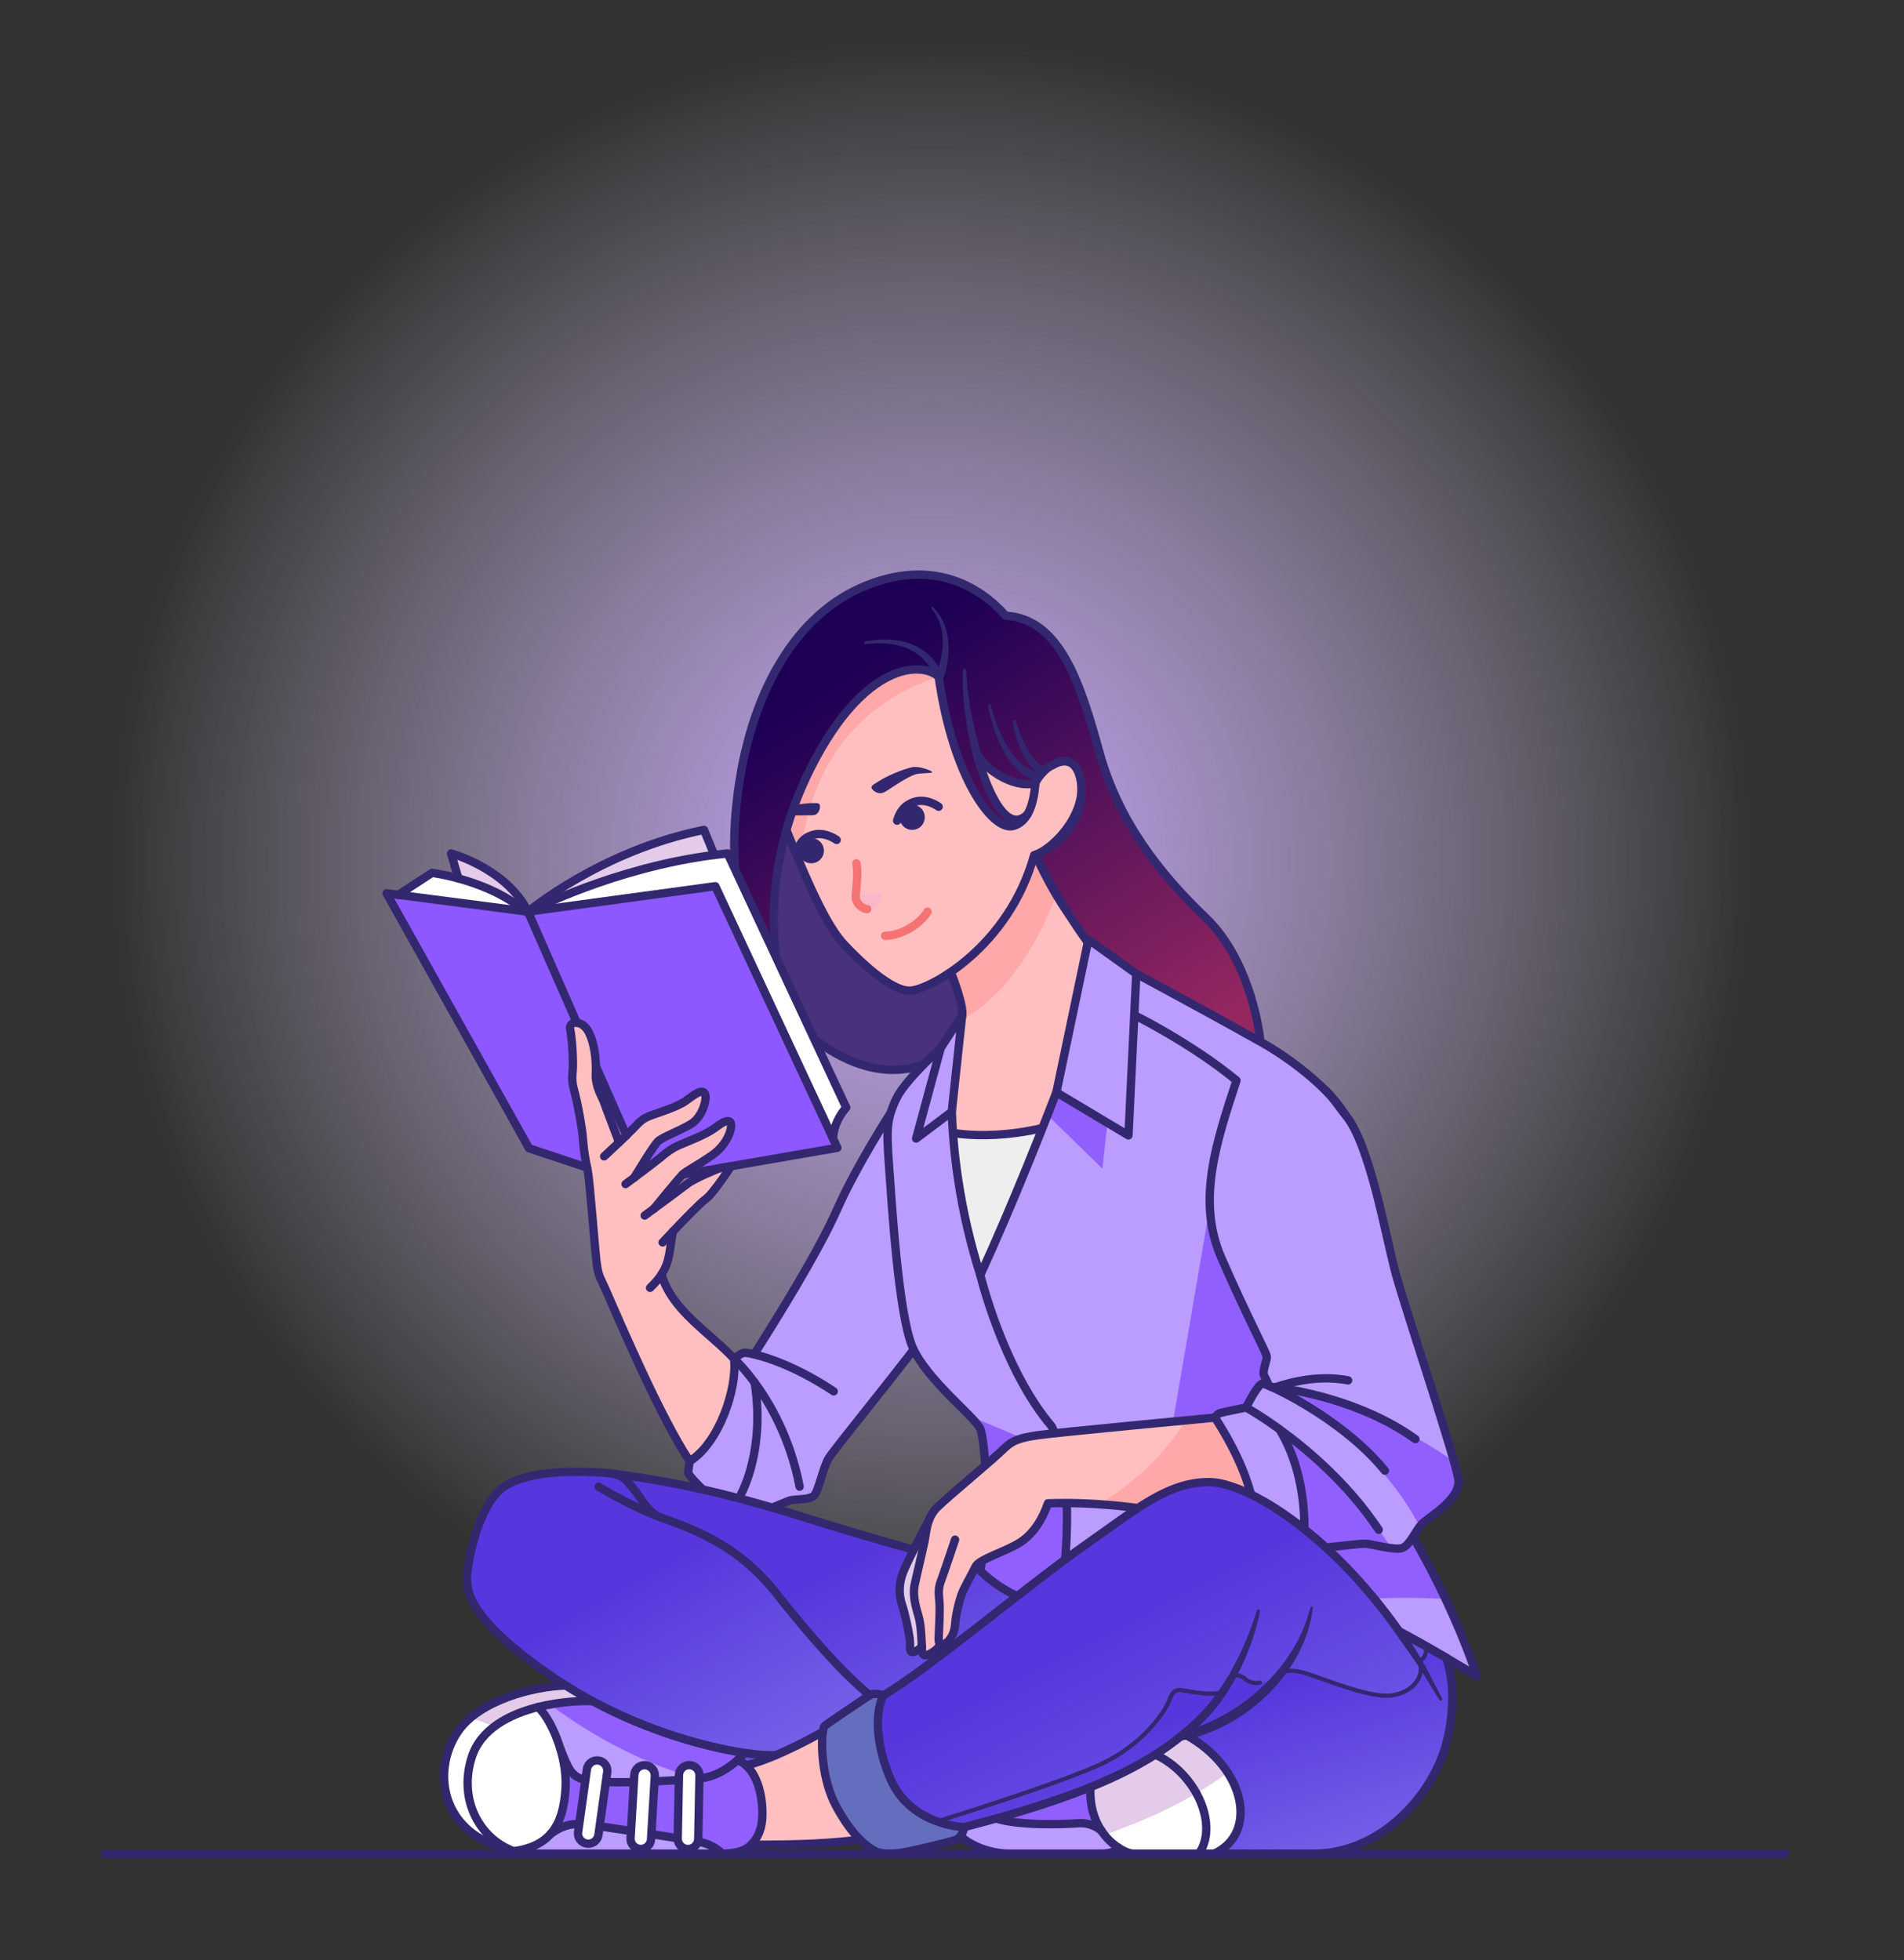 <svg width="638" height="657" viewBox="0 0 638 657" fill="none" xmlns="http://www.w3.org/2000/svg">
<rect x="0" y="0" width="638" height="657" fill="#333333" stroke="none"/>
<path d="M587 287.999C587 439.878 463.877 563 312 563C160.123 563 37 439.878 37 287.999C37 136.122 160.123 13 312 13C463.877 13 587 136.122 587 287.999Z" fill="url(#paint0_radial_0_1533)"/>
<path d="M463.7 497.295L447.303 465.462" stroke="#33286F" stroke-opacity="0.5" stroke-width="1.379" stroke-miterlimit="10" stroke-linecap="round" stroke-linejoin="round"/>
<path d="M478.319 460.047L459.651 410.514" stroke="#33286F" stroke-opacity="0.5" stroke-width="1.379" stroke-miterlimit="10" stroke-linecap="round" stroke-linejoin="round"/>
<path d="M460.52 505.401L490.917 495.893" stroke="#33286F" stroke-opacity="0.5" stroke-width="1.379" stroke-miterlimit="10" stroke-linecap="round" stroke-linejoin="round"/>
<path d="M264 340.194C276.447 353.725 306.284 374.471 330.409 338.574L294.047 214.216C294.047 214.216 234.303 266.524 264 340.194Z" fill="#49317C"/>
<path d="M264 340.194C276.447 353.725 306.284 374.471 330.409 338.574L294.047 214.216C294.047 214.216 234.303 266.524 264 340.194Z" stroke="#33286F" stroke-width="2.797" stroke-miterlimit="10" stroke-linecap="round" stroke-linejoin="round"/>
<path d="M343.694 278.132C343.694 278.132 354.533 311.242 378.134 326.801C378.134 326.801 350.163 397.953 328.485 427.323C328.485 427.323 311.178 390.261 312.576 358.269C312.576 358.269 322.891 344.896 322.454 338.952C322.017 333.008 315.112 316.137 311.702 310.806L343.694 278.132Z" fill="#FFBFC0"/>
<path d="M353.979 299.958C347.019 288.27 343.694 278.132 343.694 278.132L311.702 310.805C315.112 316.137 322.017 333.008 322.454 338.952C322.519 339.82 322.333 340.858 322.004 341.978C338.948 332.892 348.966 313.047 353.979 299.958Z" fill="#FFA8A9"/>
<path d="M343.694 278.132C343.694 278.132 354.533 311.242 378.134 326.801C378.134 326.801 350.163 397.953 328.485 427.323C328.485 427.323 311.178 390.261 312.576 358.269C312.576 358.269 322.891 344.896 322.454 338.952C322.017 333.008 315.112 316.137 311.702 310.806L343.694 278.132Z" stroke="#33286F" stroke-width="2.797" stroke-miterlimit="10" stroke-linecap="round" stroke-linejoin="round"/>
<path d="M275.041 222.437C265.005 232.048 252.014 249.129 263.169 277.318C272.436 300.739 278.002 311.359 282.953 316.635C287.904 321.906 298.607 332.349 305.071 332.018C311.537 331.688 337.996 317.443 346.526 286.601C353.095 284.749 365.453 271.506 361.741 259.758C359.254 251.891 352.667 256.441 352.667 256.441C353.029 248.652 351.332 228.282 327.026 213.864C302.722 199.449 280.49 217.222 275.041 222.437Z" fill="#FFBFC0"/>
<path d="M314.537 226.803L308.092 208.361C291.946 208.142 279.019 218.63 275.041 222.437C265.005 232.048 252.014 249.129 263.169 277.318C267.466 288.177 264.954 283.936 267.967 290.035C271.21 246.503 298.617 231.932 314.537 226.803Z" fill="#FFA8A9"/>
<path d="M275.041 222.437C265.005 232.048 252.014 249.129 263.169 277.318C272.436 300.739 278.002 311.359 282.953 316.635C287.904 321.906 298.607 332.349 305.071 332.018C311.537 331.688 337.996 317.443 346.526 286.601C353.095 284.749 365.453 271.506 361.741 259.758C359.254 251.891 352.667 256.441 352.667 256.441C353.029 248.652 351.332 228.282 327.026 213.864C302.722 199.449 280.49 217.222 275.041 222.437Z" stroke="#33286F" stroke-width="2.797" stroke-miterlimit="10" stroke-linecap="round" stroke-linejoin="round"/>
<path d="M286.735 301.688C286.775 303.586 289.842 305.787 292.595 304.471C295.35 303.158 296.076 299.947 295.093 299.487C294.107 299.025 286.701 300.133 286.735 301.688Z" fill="#FAB6CB"/>
<path d="M286.97 289.339C287.745 293.038 286.665 299.102 286.737 300.761C286.808 302.421 288.556 304.55 290.59 304.67" stroke="#F57373" stroke-width="2.797" stroke-miterlimit="10" stroke-linecap="round" stroke-linejoin="round"/>
<path d="M296.589 313.619C301.64 313.594 307.97 310.127 310.811 305.548" stroke="#F57373" stroke-width="2.797" stroke-miterlimit="10" stroke-linecap="round" stroke-linejoin="round"/>
<path d="M292.809 262.865C292.065 263.379 291.941 263.816 292.058 264.121C292.224 264.542 293.086 265.6 294.497 265.812C295.914 266.026 296.774 265.265 298.062 264.441C299.352 263.621 304.207 260.268 306.883 259.472C308.491 258.993 312.548 259.242 312.367 258.755C312.178 258.267 307.935 256.611 305.598 257.147C302.838 257.779 297.517 259.647 292.809 262.865Z" fill="#33286F"/>
<path d="M261.515 272.24C261.741 272.811 261.948 273.343 262.168 273.899C264.422 273.128 269.515 273.274 270.836 273.257C272.161 273.243 273.157 273.404 273.996 272.469C274.828 271.535 274.824 270.206 274.705 269.769C274.614 269.454 274.288 269.163 273.506 269.142C268.555 269.023 263.934 270.344 261.725 271.307C261.576 271.373 261.428 271.481 261.281 271.577C261.367 271.801 261.424 272.013 261.515 272.24Z" fill="#33286F"/>
<path d="M309.697 272.654C310.383 274.885 309.13 277.258 306.899 277.942C304.663 278.636 302.288 277.378 301.605 275.142C300.912 272.906 302.167 270.542 304.402 269.851C306.635 269.165 309.009 270.419 309.697 272.654Z" fill="#33286F"/>
<path d="M300.61 275.044C301.325 272.563 302.729 269.868 306.515 268.7C310.603 267.442 314.534 270.379 314.534 270.379" stroke="#33286F" stroke-width="2.797" stroke-miterlimit="10" stroke-linecap="round" stroke-linejoin="round"/>
<path d="M275.888 283.862C276.576 286.094 275.323 288.465 273.092 289.149C270.857 289.842 268.483 288.586 267.796 286.349C267.106 284.117 268.358 281.747 270.594 281.058C272.831 280.373 275.201 281.626 275.888 283.862Z" fill="#33286F"/>
<path d="M266.914 286.013C267.629 283.531 268.542 280.992 272.328 279.826C276.416 278.569 280.347 281.506 280.347 281.506" stroke="#33286F" stroke-width="2.797" stroke-miterlimit="10" stroke-linecap="round" stroke-linejoin="round"/>
<path d="M347.724 261.012C347.292 261.67 347.024 262.187 346.956 262.467C339.306 264.496 328.717 257.084 327.039 251.628C331.067 266.886 337.696 279.613 344.283 272.93C343.234 274.718 341.738 276.202 339.613 276.802C332.621 278.788 319.334 260.607 314.537 226.803C308.802 221.559 289.671 221.908 271.839 257.04C253.32 293.517 258.888 327.584 265.895 341.975C251.39 329.36 244.048 301.376 246.495 272.607C249.656 235.419 265.026 207.224 288.664 196.902C312.298 186.595 328.493 196.734 336.984 206.356C355.459 207.391 362.227 229.768 368.465 252.327C374.716 274.886 388.27 292.536 404.016 307.571C419.737 322.605 422.828 349.416 422.365 351.444C421.904 353.486 421.316 364.031 393.527 345.514C365.723 326.969 347.068 286.58 347.068 286.58C364.73 278.509 363.681 262.173 360.716 257.489C357.751 252.803 352.675 256.441 352.675 256.441C351.501 256.929 350.382 257.853 349.445 258.859H349.43C348.746 259.601 348.143 260.369 347.724 261.012Z" fill="url(#paint1_linear_0_1533)"/>
<path d="M327.038 251.628C331.066 266.886 337.695 279.613 344.282 272.93" stroke="#33286F" stroke-width="2.797" stroke-miterlimit="10" stroke-linecap="round" stroke-linejoin="round"/>
<path d="M323.763 224.687C323.763 224.687 323.877 226.382 324.047 228.926C324.1 229.56 324.112 230.256 324.207 230.974C324.309 231.688 324.417 232.442 324.529 233.221C324.64 233.999 324.756 234.803 324.872 235.62C324.995 236.435 325.084 237.262 325.277 238.088C325.614 239.74 325.951 241.39 326.267 242.939C326.544 244.492 326.993 245.902 327.294 247.127C327.936 249.565 328.365 251.19 328.365 251.19L328.385 251.268C328.582 252.015 328.135 252.782 327.386 252.979C326.64 253.175 325.873 252.728 325.677 251.98C325.67 251.955 325.663 251.926 325.658 251.899C325.658 251.899 325.321 250.215 324.814 247.688C324.582 246.422 324.214 244.966 324.026 243.366C323.799 241.776 323.557 240.08 323.315 238.383C323.174 237.543 323.128 236.674 323.055 235.83C322.985 234.983 322.917 234.153 322.851 233.349C322.785 232.544 322.722 231.768 322.662 231.032C322.61 230.298 322.64 229.612 322.624 228.972C322.606 226.424 322.595 224.725 322.595 224.725C322.593 224.402 322.852 224.139 323.175 224.136C323.486 224.135 323.742 224.381 323.763 224.687Z" fill="#33286F"/>
<path d="M327.012 251.545C327.026 251.572 327.026 251.601 327.038 251.628C328.717 257.084 339.305 264.496 346.955 262.467" stroke="#33286F" stroke-width="2.797" stroke-miterlimit="10" stroke-linecap="round" stroke-linejoin="round"/>
<path d="M332.005 236.402C332.005 236.402 332.411 238.193 333.299 240.818C333.743 242.127 334.31 243.637 335.005 245.209C335.71 246.775 336.497 248.434 337.458 249.972C337.896 250.771 338.44 251.492 338.936 252.225C339.43 252.962 340.03 253.587 340.545 254.245C341.106 254.857 341.694 255.394 342.223 255.933C342.81 256.387 343.367 256.817 343.88 257.212C344.436 257.526 344.943 257.812 345.394 258.066C345.827 258.356 346.279 258.424 346.612 258.566C347.297 258.811 347.687 258.951 347.687 258.951L347.918 259.032C348.645 259.292 349.023 260.092 348.763 260.818C348.504 261.545 347.705 261.924 346.978 261.664C346.956 261.656 346.928 261.644 346.905 261.636C346.905 261.636 346.431 261.436 345.598 261.085C345.196 260.888 344.652 260.745 344.152 260.376C343.633 260.038 343.036 259.672 342.416 259.242C341.855 258.748 341.247 258.212 340.605 257.647C340.047 257.011 339.43 256.365 338.857 255.654C338.339 254.906 337.734 254.178 337.257 253.359C336.774 252.545 336.25 251.738 335.843 250.874C334.938 249.192 334.234 247.427 333.611 245.769C332.999 244.106 332.52 242.529 332.152 241.167C331.42 238.448 331.12 236.578 331.12 236.578C331.078 236.332 331.243 236.098 331.489 236.056C331.725 236.016 331.951 236.172 332.005 236.402Z" fill="#33286F"/>
<path d="M340.431 241.688C340.431 241.688 340.733 242.821 341.322 244.501C341.903 246.175 342.796 248.371 343.901 250.419C344.166 250.938 344.466 251.432 344.764 251.914C345.045 252.411 345.383 252.846 345.681 253.288C345.979 253.733 346.328 254.096 346.624 254.477C346.93 254.845 347.264 255.131 347.544 255.429C347.829 255.721 348.135 255.906 348.379 256.116C348.621 256.333 348.86 256.453 349.053 256.556C349.429 256.775 349.646 256.898 349.646 256.898L349.837 257.008C350.509 257.391 350.741 258.247 350.355 258.917C349.972 259.588 349.116 259.819 348.446 259.435C348.417 259.419 348.386 259.398 348.356 259.38C348.356 259.38 348.067 259.184 347.559 258.84C347.305 258.668 346.994 258.463 346.708 258.17C346.417 257.882 346.042 257.59 345.729 257.211C345.418 256.83 345.047 256.439 344.73 255.987C344.428 255.528 344.064 255.067 343.776 254.551C343.485 254.036 343.155 253.519 342.898 252.963C342.621 252.415 342.345 251.857 342.11 251.287C340.124 246.75 339.278 241.947 339.278 241.947C339.22 241.625 339.432 241.318 339.752 241.259C340.057 241.203 340.351 241.396 340.431 241.688Z" fill="#33286F"/>
<path d="M265.895 341.975C251.39 329.36 244.048 301.376 246.495 272.607C249.656 235.419 265.026 207.224 288.664 196.902C312.298 186.595 328.493 196.734 336.984 206.356C355.459 207.391 362.227 229.768 368.465 252.327C374.716 274.886 388.27 292.536 404.016 307.571C419.737 322.605 422.828 349.416 422.365 351.444C421.904 353.486 421.316 364.031 393.527 345.514C365.723 326.969 347.068 286.58 347.068 286.58C364.73 278.509 363.681 262.173 360.716 257.489C357.751 252.803 352.675 256.441 352.675 256.441C351.501 256.929 350.382 257.853 349.445 258.859H349.43C348.746 259.601 348.143 260.369 347.724 261.012C347.292 261.67 347.024 262.187 346.956 262.467C346.801 263.124 346.689 268.83 344.297 272.914C344.297 272.914 344.283 272.914 344.283 272.93C343.234 274.718 341.738 276.202 339.613 276.802C332.621 278.788 319.334 260.607 314.537 226.803C308.802 221.559 289.671 221.908 271.839 257.04C253.32 293.517 258.888 327.584 265.895 341.975" stroke="#33286F" stroke-width="2.797" stroke-miterlimit="10" stroke-linecap="round" stroke-linejoin="round"/>
<path d="M313.192 227.189C313.192 227.189 313.163 227.09 313.111 226.904C313.071 226.75 312.977 226.486 312.85 226.142C312.709 225.805 312.546 225.385 312.306 224.926C312.079 224.459 311.788 223.95 311.433 223.413C311.092 222.871 310.657 222.32 310.185 221.752C309.689 221.203 309.166 220.619 308.532 220.11C307.949 219.538 307.219 219.11 306.523 218.606C305.781 218.181 305.012 217.749 304.208 217.395C303.373 217.114 302.582 216.687 301.717 216.518C300.861 216.336 300.043 216.019 299.198 215.955C298.362 215.851 297.555 215.717 296.783 215.648C296.004 215.629 295.267 215.611 294.589 215.594C293.906 215.552 293.282 215.588 292.729 215.641C292.173 215.682 291.689 215.718 291.291 215.748C290.492 215.805 290.036 215.839 290.036 215.839L289.994 215.841C289.741 215.86 289.522 215.669 289.502 215.416C289.485 215.173 289.66 214.962 289.898 214.928C289.898 214.928 290.362 214.864 291.172 214.752C291.579 214.696 292.073 214.629 292.639 214.551C293.204 214.461 293.845 214.383 294.554 214.38C295.261 214.353 296.028 214.324 296.839 214.293C297.652 214.313 298.509 214.398 299.4 214.454C300.296 214.469 301.196 214.743 302.128 214.885C303.068 215.013 303.963 215.409 304.895 215.668C305.802 215.999 306.688 216.422 307.545 216.848C308.363 217.356 309.213 217.797 309.918 218.398C310.674 218.934 311.316 219.557 311.925 220.152C312.507 220.767 313.046 221.374 313.483 221.975C313.932 222.57 314.31 223.143 314.612 223.675C314.927 224.195 315.155 224.68 315.349 225.079C315.529 225.483 315.669 225.809 315.76 226.07C315.837 226.297 315.88 226.417 315.88 226.417C316.134 227.147 315.749 227.946 315.02 228.201C314.289 228.454 313.492 228.069 313.237 227.339C313.227 227.314 313.219 227.289 313.212 227.262L313.192 227.189Z" fill="#33286F"/>
<path d="M313.835 225.493C313.84 225.47 313.972 225.191 314.179 224.619C314.396 224.05 314.668 223.208 314.954 222.184C315.211 221.156 315.513 219.945 315.677 218.623C315.879 217.306 315.949 215.887 315.928 214.468C315.861 213.769 315.882 213.047 315.748 212.364C315.635 211.678 315.561 210.988 315.359 210.356C315.193 209.713 315.038 209.085 314.784 208.53C314.551 207.967 314.377 207.407 314.088 206.956C313.828 206.486 313.591 206.057 313.38 205.675C313.119 205.325 312.892 205.021 312.703 204.769C312.327 204.264 312.112 203.976 312.112 203.976L312.081 203.935C311.962 203.776 311.996 203.552 312.154 203.433C312.303 203.323 312.513 203.347 312.635 203.482C312.635 203.482 312.887 203.763 313.327 204.254C313.548 204.502 313.815 204.802 314.123 205.148C314.382 205.531 314.674 205.965 314.994 206.437C315.344 206.896 315.583 207.468 315.886 208.051C316.211 208.629 316.436 209.282 316.678 209.959C316.954 210.627 317.1 211.353 317.288 212.085C317.495 212.816 317.545 213.58 317.681 214.336C317.84 215.858 317.898 217.394 317.808 218.824C317.756 220.261 317.548 221.584 317.366 222.718C317.158 223.85 316.944 224.785 316.759 225.441C316.584 226.1 316.439 226.505 316.449 226.484C316.176 227.206 315.369 227.57 314.646 227.296C313.923 227.023 313.561 226.215 313.835 225.493Z" fill="#33286F"/>
<path d="M199.686 357.332L209.882 380.52V380.534C209.111 381.263 208.26 382.072 207.419 382.884C206.805 381.051 203.057 371.387 202.44 369.541C201.825 367.709 199.377 364.213 199.643 359.667C199.686 358.941 199.699 358.157 199.671 357.332H199.686Z" fill="#F46CBD"/>
<path d="M151.156 286.019C151.156 286.019 169.687 291.055 176.916 305.543L175.951 305.417C169.1 299.516 160.134 296.188 153.574 294.396L151.156 286.019Z" fill="#E3CBE9"/>
<path d="M239.335 286.536C205.727 290.844 178.316 305.011 177.436 305.473L176.917 305.543C176.917 305.543 201.28 285.111 235.895 278.132L239.335 286.524V286.536Z" fill="#E3CBE9"/>
<path d="M243.812 286.019L283.557 371.205C283.557 371.205 279.39 375.513 279.138 381.583L239.684 297.013L177.436 305.473C178.315 305.011 205.727 290.844 239.335 286.536C240.819 286.342 242.3 286.174 243.812 286.019Z" fill="white"/>
<path d="M153.575 294.396C160.134 296.188 169.1 299.516 175.952 305.417L133.479 299.892L144.75 292.536C144.75 292.536 148.428 292.985 153.575 294.396Z" fill="white"/>
<path d="M176.916 305.543L193.267 342.758C191.839 342.619 190.734 343.458 191.071 345.066C191.685 347.947 192.218 355.905 191.868 359.235C191.519 362.548 191.951 363.695 192.832 367.191C193.699 370.688 195.098 378.116 195.365 382.044C195.603 385.555 196.105 388.311 196.721 391.303L177.266 384.841L129.534 299.375L133.463 299.892H133.478L175.951 305.417L176.916 305.543Z" fill="#8D58FF"/>
<path d="M212.512 394.688C212.512 394.688 218.874 384.03 220.51 382.506C222.134 380.996 227.503 379.135 231.517 376.717C235.545 374.31 237.169 367.765 236.12 366.367C235.071 364.968 232.566 366.898 229.826 368.926C227.085 370.968 220.706 372.871 217.909 373.92C215.112 374.969 214.246 376.101 212.05 378.38C211.546 378.898 210.776 379.653 209.883 380.52L199.687 357.332H199.672C199.588 353.052 198.665 347.863 196.764 345.066C195.756 343.612 194.413 342.872 193.268 342.759L176.917 305.543L177.436 305.473L239.685 297.013L279.138 381.583L280.58 384.674L244.985 390.829L241.307 391.458L241.279 391.472L228.72 393.639C230.176 392.24 232.566 391.303 238.51 387.233C244.454 383.149 245.741 376.856 244.636 375.989C243.531 375.108 241.657 376.506 239.041 378.38C236.412 380.24 230.356 382.632 228.37 383.443C226.398 384.254 224.524 385.247 221.84 387.527C220.119 388.981 215.547 392.422 212.512 394.688Z" fill="#8D58FF"/>
<path d="M221.658 427.135C225.167 439.303 237.755 446.546 245.978 455.386C247.112 465.259 240.985 483.608 231.111 489.734C221.321 475.049 208.385 444.63 202.441 431.106C201.294 428.505 200.456 427.735 199.881 422.952C199.294 418.169 197.63 395.764 196.93 392.366C196.86 392.002 196.79 391.652 196.722 391.303C196.105 388.311 195.603 385.555 195.365 382.044C195.098 378.116 193.7 370.688 192.833 367.191C191.951 363.695 191.519 362.548 191.869 359.235C192.219 355.905 191.686 347.947 191.072 345.066C190.735 343.458 191.84 342.619 193.268 342.758C194.413 342.872 195.756 343.612 196.764 345.066C198.665 347.863 199.588 353.052 199.672 357.332C199.7 358.157 199.687 358.941 199.644 359.667C199.378 364.212 201.825 367.709 202.441 369.541C203.057 371.387 206.806 381.051 207.42 382.883C208.26 382.072 209.112 381.262 209.882 380.534V380.52C210.776 379.653 211.545 378.897 212.05 378.38C214.246 376.1 215.112 374.969 217.909 373.92C220.706 372.871 227.085 370.968 229.826 368.926C232.566 366.898 235.071 364.968 236.12 366.366C237.169 367.765 235.545 374.31 231.517 376.717C227.503 379.135 222.134 380.995 220.51 382.506C218.874 384.03 212.512 394.687 212.512 394.687C215.547 392.422 220.119 388.981 221.84 387.527C224.524 385.247 226.398 384.254 228.37 383.443C230.356 382.632 236.412 380.24 239.041 378.38C241.657 376.506 243.531 375.107 244.636 375.988C245.74 376.856 244.454 383.149 238.51 387.233C232.566 391.303 230.176 392.24 228.72 393.638C227.321 394.981 219.713 404.353 219.085 405.121C222.678 402.491 228.37 398.283 230.232 396.841C232.943 394.757 240.789 391.652 241.279 391.472L241.307 391.458L244.985 390.829C244.985 390.829 238.873 400.226 236.426 401.891C234.846 402.967 229.225 408.772 225.504 412.701C224.3 418.351 224.693 422.449 221.658 427.135Z" fill="#FFBFC0"/>
<path d="M252.858 463.343C256.886 488.237 246.845 505.735 244.397 505.65C239.852 504.503 230.845 494.629 230.679 493.874C230.495 493.104 231.111 489.734 231.111 489.734C240.985 483.608 247.112 465.259 245.978 455.386C245.978 455.386 248.986 458.084 252.858 463.343Z" fill="#BB9CFF"/>
<path d="M252.691 453.903C260.201 442.071 274.117 419.806 280.58 405.177C287.054 390.548 298.454 372.968 298.454 372.968L311.711 444.742C306.453 452.728 279.711 485.37 277.697 488.685C275.685 492 274.384 499.524 272.803 501.19C271.238 502.853 266.159 502.239 264.245 503.02C262.313 503.804 249.909 508.964 249.112 508.978C248.314 508.978 244.398 505.65 244.398 505.65C246.845 505.735 256.887 488.238 252.859 463.343C248.986 458.084 245.978 455.387 245.978 455.387C245.978 455.387 248.244 453.483 249.406 453.371C249.726 453.345 250.873 453.471 252.691 453.903Z" fill="#BB9CFF"/>
<path d="M209.882 380.52C210.776 379.653 211.545 378.898 212.05 378.38C214.245 376.101 215.111 374.969 217.908 373.92C220.705 372.871 227.084 370.968 229.825 368.926C232.565 366.898 235.07 364.968 236.119 366.367C237.168 367.765 235.544 374.31 231.516 376.717C227.502 379.135 222.133 380.996 220.51 382.506C218.873 384.03 212.511 394.688 212.511 394.688" stroke="#33286F" stroke-width="2.797" stroke-miterlimit="10" stroke-linecap="round" stroke-linejoin="round"/>
<path d="M202.44 387.556C202.44 387.556 204.902 385.261 207.419 382.884C208.26 382.072 209.112 381.263 209.882 380.534" stroke="#33286F" stroke-width="2.797" stroke-miterlimit="10" stroke-linecap="round" stroke-linejoin="round"/>
<path d="M219.07 405.148C219.056 405.164 219.043 405.177 219.043 405.177" stroke="#33286F" stroke-width="2.797" stroke-miterlimit="10" stroke-linecap="round" stroke-linejoin="round"/>
<path d="M209.614 396.841C209.614 396.841 210.831 395.947 212.511 394.687C215.546 392.422 220.117 388.981 221.839 387.527C224.523 385.247 226.397 384.254 228.369 383.443C230.355 382.632 236.411 380.24 239.04 378.38C241.655 376.506 243.53 375.107 244.634 375.988C245.739 376.856 244.453 383.149 238.509 387.233C232.565 391.303 230.175 392.24 228.719 393.638C227.32 394.981 219.712 404.353 219.084 405.121" stroke="#33286F" stroke-width="2.797" stroke-miterlimit="10" stroke-linecap="round" stroke-linejoin="round"/>
<path d="M216.021 407.386C216.021 407.386 217.281 406.463 219.069 405.149C219.069 405.135 219.085 405.121 219.085 405.121C222.678 402.491 228.37 398.283 230.231 396.841C232.943 394.757 240.789 391.652 241.279 391.472" stroke="#33286F" stroke-width="2.797" stroke-miterlimit="10" stroke-linecap="round" stroke-linejoin="round"/>
<path d="M133.463 299.892L129.534 299.375L177.266 384.841L196.721 391.303" stroke="#33286F" stroke-width="2.797" stroke-miterlimit="10" stroke-linecap="round" stroke-linejoin="round"/>
<path d="M228.72 393.638L241.279 391.472L241.307 391.458L244.985 390.829L280.58 384.674L279.138 381.583L239.684 297.013L177.435 305.473L176.917 305.543L175.952 305.417L133.479 299.892" stroke="#33286F" stroke-width="2.797" stroke-miterlimit="10" stroke-linecap="round" stroke-linejoin="round"/>
<path d="M199.686 357.331L209.881 380.52V380.534" stroke="#33286F" stroke-width="2.797" stroke-miterlimit="10" stroke-linecap="round" stroke-linejoin="round"/>
<path d="M193.268 342.759L176.917 305.543C176.917 305.543 201.28 285.111 235.895 278.132L239.335 286.524" stroke="#33286F" stroke-width="2.797" stroke-miterlimit="10" stroke-linecap="round" stroke-linejoin="round"/>
<path d="M244.984 390.829C244.984 390.829 238.872 400.226 236.425 401.891C234.845 402.967 229.224 408.772 225.504 412.701C223.488 414.813 222.02 416.393 222.02 416.393" stroke="#33286F" stroke-width="2.797" stroke-miterlimit="10" stroke-linecap="round" stroke-linejoin="round"/>
<path d="M225.504 412.701C224.3 418.351 224.693 422.449 221.658 427.135C220.747 428.547 219.504 430.029 217.824 431.611" stroke="#33286F" stroke-width="2.797" stroke-miterlimit="10" stroke-linecap="round" stroke-linejoin="round"/>
<path d="M221.658 427.135C225.167 439.303 237.755 446.546 245.978 455.386C247.112 465.259 240.985 483.608 231.111 489.734C221.321 475.049 208.385 444.63 202.441 431.106C201.294 428.505 200.456 427.735 199.881 422.952C199.294 418.169 197.63 395.764 196.93 392.366C196.86 392.002 196.79 391.652 196.722 391.303C196.105 388.311 195.603 385.555 195.365 382.044C195.098 378.116 193.7 370.688 192.833 367.191C191.951 363.695 191.519 362.548 191.869 359.235C192.219 355.905 191.686 347.947 191.072 345.066C190.735 343.458 191.84 342.619 193.268 342.758C194.413 342.872 195.756 343.612 196.764 345.066C198.665 347.863 199.588 353.052 199.672 357.332C199.7 358.157 199.687 358.941 199.644 359.667C199.378 364.212 201.825 367.709 202.441 369.541C203.057 371.387 206.806 381.051 207.42 382.883" stroke="#33286F" stroke-width="2.797" stroke-miterlimit="10" stroke-linecap="round" stroke-linejoin="round"/>
<path d="M267.937 498.237C264.858 482.168 258.077 470.421 252.859 463.343C248.986 458.084 245.978 455.387 245.978 455.387C245.978 455.387 248.243 453.483 249.406 453.371C249.726 453.345 250.873 453.471 252.691 453.903C257.586 455.051 267.391 458.336 279.362 466.308" stroke="#33286F" stroke-width="2.797" stroke-miterlimit="10" stroke-linecap="round" stroke-linejoin="round"/>
<path d="M231.111 489.734C231.111 489.734 230.495 493.104 230.679 493.874C230.845 494.629 239.852 504.503 244.397 505.65C246.845 505.735 256.886 488.237 252.858 463.343" stroke="#33286F" stroke-width="2.797" stroke-miterlimit="10" stroke-linecap="round" stroke-linejoin="round"/>
<path d="M244.398 505.65C244.398 505.65 248.314 508.978 249.112 508.978C249.909 508.964 262.313 503.804 264.245 503.02C266.159 502.239 271.238 502.853 272.803 501.19C274.384 499.524 275.685 492 277.697 488.685C279.711 485.37 306.453 452.728 311.711 444.742L298.454 372.968C298.454 372.968 287.054 390.548 280.58 405.177C274.117 419.806 260.201 442.071 252.691 453.903" stroke="#33286F" stroke-width="2.797" stroke-miterlimit="10" stroke-linecap="round" stroke-linejoin="round"/>
<path d="M133.463 299.893H133.478L144.749 292.536C144.749 292.536 148.427 292.985 153.574 294.396C160.133 296.188 169.1 299.516 175.951 305.417C176.007 305.46 176.049 305.501 176.105 305.543" stroke="#33286F" stroke-width="2.797" stroke-miterlimit="10" stroke-linecap="round" stroke-linejoin="round"/>
<path d="M177.406 305.487C177.406 305.487 177.422 305.487 177.436 305.473C178.315 305.011 205.727 290.844 239.335 286.536C240.819 286.342 242.3 286.174 243.812 286.019L283.558 371.205C283.558 371.205 279.39 375.513 279.138 381.583" stroke="#33286F" stroke-width="2.797" stroke-miterlimit="10" stroke-linecap="round" stroke-linejoin="round"/>
<path d="M153.574 294.396L151.156 286.019C151.156 286.019 169.687 291.055 176.916 305.543" stroke="#33286F" stroke-width="2.797" stroke-miterlimit="10" stroke-linecap="round" stroke-linejoin="round"/>
<path d="M205.092 493.867C236.589 497.893 258.499 505.12 278.778 511.413C299.057 517.707 335.653 527.497 335.653 527.497L359.485 538.852V592.341H234.31C234.31 592.341 201.332 540.654 205.092 493.867Z" fill="url(#paint2_linear_0_1533)"/>
<path d="M205.092 493.867C236.589 497.893 258.499 505.12 278.778 511.413C299.057 517.707 335.653 527.497 335.653 527.497L359.485 538.852V592.341H234.31C234.31 592.341 201.332 540.654 205.092 493.867Z" stroke="#33286F" stroke-width="2.797" stroke-miterlimit="10" stroke-linecap="round" stroke-linejoin="round"/>
<path d="M315.841 379.014C315.841 379.014 332.843 383.909 358.497 375.517L328.486 444.746C328.486 444.746 316.471 406.786 315.841 379.014Z" fill="#EEEEEE"/>
<path d="M315.841 379.014C315.841 379.014 332.843 383.909 358.497 375.517L328.486 444.746C328.486 444.746 316.471 406.786 315.841 379.014Z" stroke="#33286F" stroke-width="2.797" stroke-miterlimit="10" stroke-linecap="round" stroke-linejoin="round"/>
<path d="M319.85 347.063C319.85 347.063 314.326 382.744 328.487 427.323L358.206 477.846L362.423 538.677C362.423 538.677 343.696 541.306 328.487 526.446C331.983 507.216 330.06 482.741 328.487 478.895C326.913 475.049 310.48 462.462 305.76 451.448C301.04 440.434 298.767 402.673 297.893 390.61C297.019 378.548 297.019 375.051 300.515 367.884C304.012 360.716 319.85 347.063 319.85 347.063Z" fill="#BB9CFF"/>
<path d="M362.422 538.677L358.97 488.871L325.002 474.603C326.802 476.462 328.098 477.947 328.486 478.895C330.059 482.741 331.982 507.216 328.486 526.446C343.695 541.306 362.422 538.677 362.422 538.677Z" fill="#925FFF"/>
<path d="M319.85 347.063C319.85 347.063 314.326 382.744 328.487 427.323L358.206 477.846L362.423 538.677C362.423 538.677 343.696 541.306 328.487 526.446C331.983 507.216 330.06 482.741 328.487 478.895C326.913 475.049 310.48 462.462 305.76 451.448C301.04 440.434 298.767 402.673 297.893 390.61C297.019 378.548 297.019 375.051 300.515 367.884C304.012 360.716 319.85 347.063 319.85 347.063Z" stroke="#33286F" stroke-width="2.797" stroke-miterlimit="10" stroke-linecap="round" stroke-linejoin="round"/>
<path d="M370.645 320.945C370.645 320.945 350.223 379.83 328.486 427.323C328.486 427.323 336.121 458.964 352.437 478.078C361.76 497.658 355.467 535.42 355.234 537.517C355 539.615 386.004 547.309 415.606 544.512C445.208 541.715 459.428 542.18 468.052 546.376C476.676 550.572 494.857 561.76 494.857 561.76C494.857 561.76 484.6 528.66 460.592 495.095C457.795 448.243 458.637 415.202 452.668 378.314C451.331 370.053 435.97 356.799 422.831 349.41C398.912 335.962 370.645 320.945 370.645 320.945Z" fill="#BB9CFF"/>
<path d="M370.645 320.945C370.645 320.945 362.494 344.448 351.012 373.728L369.394 391.659L376.882 324.276C372.987 322.188 370.645 320.945 370.645 320.945Z" fill="#925FFF"/>
<path d="M381.525 543.863C385.521 544.336 389.799 544.708 394.241 544.92C412.941 540.552 448.506 533.87 484.373 535.884C478.848 524.157 471.018 509.672 460.592 495.095C458.74 464.079 458.483 439.116 456.789 415.081L405.403 404.286L381.525 543.863Z" fill="#925FFF"/>
<path d="M370.645 320.945C370.645 320.945 350.223 379.83 328.486 427.323C328.486 427.323 336.121 458.964 352.437 478.078C361.76 497.658 355.467 535.42 355.234 537.517C355 539.615 386.004 547.309 415.606 544.512C445.208 541.715 459.428 542.18 468.052 546.376C476.676 550.572 494.857 561.76 494.857 561.76C494.857 561.76 484.6 528.66 460.592 495.095C457.795 448.243 458.637 415.202 452.668 378.314C451.331 370.053 435.97 356.799 422.831 349.41C398.912 335.962 370.645 320.945 370.645 320.945V320.945Z" stroke="#33286F" stroke-width="2.797" stroke-miterlimit="10" stroke-linecap="round" stroke-linejoin="round"/>
<path d="M353.98 366.098L378.135 380.53L380.749 326.35L364.7 314.875L353.98 366.098Z" fill="#BB9CFF"/>
<path d="M353.98 366.098L378.135 380.53L380.749 326.35L364.7 314.875L353.98 366.098Z" stroke="#33286F" stroke-width="2.797" stroke-miterlimit="10" stroke-linecap="round" stroke-linejoin="round"/>
<path d="M322.409 340.194L318.926 372.601L306.982 381.579L315.21 351.242L322.409 340.194Z" fill="#BB9CFF"/>
<path d="M322.409 340.194L318.926 372.601L306.982 381.579L315.21 351.242L322.409 340.194Z" stroke="#33286F" stroke-width="2.797" stroke-miterlimit="10" stroke-linecap="round" stroke-linejoin="round"/>
<path d="M311.472 508.978H311.486C310.423 511.496 310.27 514.126 309.78 516.545C309.039 520.209 307.333 527.146 306.521 530.992C305.698 534.838 306.983 538.922 307.796 541.719C308.619 544.516 308.731 548.712 308.844 550.81C308.857 551.133 308.871 551.453 308.886 551.761C308.815 552.237 306.439 553.986 305.502 553.636C304.535 553.286 305.152 551.355 304.803 549.005C304.453 546.643 303.319 540.95 302.172 537.552C301.039 534.139 301.277 530.404 302.675 526.796C304.074 523.188 311.472 508.978 311.472 508.978Z" fill="#E3CBE9"/>
<path d="M425.176 464.434C425.176 464.434 424.38 462.462 423.595 461.063C422.798 459.665 424.632 456.001 424.463 454.602C424.295 453.203 417.639 440.784 409.247 421.554C400.856 402.324 407.68 382.576 414.323 362.115C422.365 361.234 442.408 363.751 450.77 373.597C459.147 383.457 464.322 414.673 467.818 427.33C471.315 439.973 487.861 489.273 488.685 495.916C489.496 502.559 478.421 508.615 476.379 510.824C474.337 513.048 472.477 517.705 470.015 518.754C467.552 519.803 459.54 517.356 457.329 517.356C455.119 517.356 444.448 518.782 442.058 518.754C439.679 518.728 436.896 515.957 436.896 515.957C436.896 515.957 438.98 495.721 428.686 478.979C422.099 474.211 417.554 471.72 417.554 471.72C417.554 471.72 421.583 463.511 423.148 463.693C423.372 463.722 424.086 463.972 425.176 464.434Z" fill="#BB9CFF"/>
<path d="M488.684 495.916C488.554 494.861 488.024 492.727 487.217 489.84C455.383 467.701 428.2 465.084 428.2 465.084C456.523 480.989 469.988 500.598 475.738 511.606C475.95 511.325 476.163 511.059 476.378 510.824C478.42 508.615 489.495 502.559 488.684 495.916Z" fill="#925FFF"/>
<path d="M428.831 479.225C438.957 495.919 436.897 515.957 436.897 515.957C436.897 515.957 439.68 518.728 442.059 518.754C444.449 518.782 455.12 517.356 457.33 517.356C458.804 517.356 462.857 518.442 466.125 518.856C454.843 500.278 437.649 485.877 428.831 479.225Z" fill="#925FFF"/>
<path d="M428.686 478.979C438.98 495.721 436.896 515.957 436.896 515.957C436.896 515.957 426.798 516.069 424.812 515.957C422.828 515.845 421.079 513.622 421.079 513.622C421.079 513.622 421.218 512.866 421.121 511.174C420.994 508.727 420.38 504.321 418.169 497.426C414.436 485.776 407.094 475.105 407.094 475.105C407.094 475.105 407.849 473.888 408.842 473.568C409.834 473.245 417.554 471.72 417.554 471.72C417.554 471.72 422.099 474.211 428.686 478.979Z" fill="#BB9CFF"/>
<path d="M314.957 550.909H314.943C314.857 552.516 311.529 554.655 310.13 554.767C308.943 554.867 308.943 553.468 308.887 551.76C308.872 551.453 308.858 551.132 308.845 550.809C308.732 548.711 308.62 544.516 307.796 541.719C306.984 538.921 305.698 534.838 306.522 530.992C307.333 527.146 309.039 520.209 309.781 516.544C310.27 514.126 310.424 511.496 311.487 508.978C312.018 507.677 312.803 506.419 313.99 505.23C317.487 501.734 332.689 489.202 336.004 485.888C339.32 482.573 341.948 481.874 347.892 480.993C353.836 480.112 407.094 475.105 407.094 475.105C407.094 475.105 414.437 485.776 418.17 497.426C420.381 504.321 420.995 508.726 421.122 511.174C406.605 510.993 382.045 502.782 351.152 503.831C349.64 508.265 346.731 513.859 341.711 517.006C336.703 520.153 328.046 522.518 326.845 525.118C325.64 527.719 322.985 532.124 322.102 534.656C321.236 537.203 320.354 540.782 320.034 544.545C319.71 548.306 317.642 550.739 315.992 551.103C315.501 551.202 315.181 551.117 314.957 550.909Z" fill="#FFBFC0"/>
<path d="M421.122 511.174C420.995 508.727 420.381 504.321 418.17 497.426C414.437 485.776 407.094 475.105 407.094 475.105C407.094 475.105 403.083 475.483 397.156 476.046C389.07 489.968 375.912 499.483 368.323 504.142C391.158 505.662 409.412 511.029 421.122 511.174Z" fill="#FFA8A9"/>
<path d="M464.056 492.881C451.708 477.678 431.667 467.231 425.176 464.434C424.086 463.972 423.372 463.722 423.148 463.693C421.583 463.511 417.554 471.72 417.554 471.72C417.554 471.72 422.099 474.211 428.686 478.979C438.099 485.776 451.693 497.244 461.988 512.698" stroke="#33286F" stroke-width="2.797" stroke-miterlimit="10" stroke-linecap="round" stroke-linejoin="round"/>
<path d="M427.385 464.979C433.064 465.679 456.043 469.231 474.28 482.309" stroke="#33286F" stroke-width="2.797" stroke-miterlimit="10" stroke-linecap="round" stroke-linejoin="round"/>
<path d="M426.071 464.827C426.071 464.827 426.533 464.867 427.372 464.979" stroke="#33286F" stroke-width="2.797" stroke-miterlimit="10" stroke-linecap="round" stroke-linejoin="round"/>
<path d="M427.373 464.979C427.373 464.979 427.373 464.979 427.386 464.979C427.903 464.771 439.764 460.252 451.735 462.63" stroke="#33286F" stroke-width="2.797" stroke-miterlimit="10" stroke-linecap="round" stroke-linejoin="round"/>
<path d="M417.554 471.72C417.554 471.72 409.834 473.245 408.842 473.568C407.849 473.888 407.094 475.105 407.094 475.105C407.094 475.105 414.436 485.776 418.169 497.426C420.38 504.321 420.994 508.727 421.121 511.174C421.218 512.866 421.079 513.622 421.079 513.622C421.079 513.622 422.828 515.845 424.812 515.957C426.798 516.069 436.896 515.957 436.896 515.957C436.896 515.957 438.98 495.721 428.686 478.979" stroke="#33286F" stroke-width="2.797" stroke-miterlimit="10" stroke-linecap="round" stroke-linejoin="round"/>
<path d="M380.08 340.194C380.08 340.194 399.288 349.703 414.323 362.115C407.679 382.576 400.856 402.324 409.247 421.554C417.639 440.784 424.294 453.204 424.462 454.602C424.631 456.001 422.798 459.665 423.595 461.064C424.38 462.462 425.176 464.434 425.176 464.434" stroke="#33286F" stroke-width="2.797" stroke-miterlimit="10" stroke-linecap="round" stroke-linejoin="round"/>
<path d="M436.896 515.957C436.896 515.957 439.679 518.728 442.058 518.754C444.448 518.782 455.119 517.356 457.329 517.356C459.54 517.356 467.552 519.803 470.015 518.754C472.477 517.705 474.337 513.048 476.379 510.824C478.421 508.615 489.496 502.559 488.685 495.916C487.861 489.273 471.314 439.973 467.818 427.33C464.322 414.673 459.147 383.457 450.769 373.597C449.565 372.179 445.623 366.424 444.005 365.299" stroke="#33286F" stroke-width="2.797" stroke-miterlimit="10" stroke-linecap="round" stroke-linejoin="round"/>
<path d="M407.094 475.105C407.094 475.105 353.836 480.112 347.892 480.993C341.948 481.874 339.32 482.573 336.004 485.888C332.689 489.202 317.487 501.734 313.99 505.23C312.803 506.419 312.018 507.677 311.487 508.978C310.424 511.496 310.27 514.126 309.781 516.544C309.039 520.209 307.333 527.146 306.522 530.992C305.698 534.838 306.984 538.921 307.796 541.719C308.62 544.516 308.732 548.711 308.845 550.809C308.858 551.132 308.872 551.453 308.887 551.76C308.943 553.468 308.943 554.867 310.13 554.767C311.529 554.655 314.857 552.516 314.943 550.909" stroke="#33286F" stroke-width="2.797" stroke-miterlimit="10" stroke-linecap="round" stroke-linejoin="round"/>
<path d="M320.033 516.013C320.033 516.013 316.187 527.495 315.263 529.943C314.325 532.39 314.563 534.25 314.788 536.936C315.025 539.621 314.663 546.026 314.577 547.859C314.521 549.161 314.425 550.418 314.956 550.895V550.909C315.18 551.117 315.5 551.202 315.991 551.103C317.641 550.74 319.71 548.306 320.033 544.545C320.353 540.782 321.236 537.203 322.102 534.656C322.984 532.125 325.64 527.719 326.844 525.118C328.045 522.518 336.703 520.153 341.711 517.006C346.73 513.859 349.639 508.265 351.151 503.832C382.044 502.783 406.604 510.994 421.122 511.174" stroke="#33286F" stroke-width="2.797" stroke-miterlimit="10" stroke-linecap="round" stroke-linejoin="round"/>
<path d="M311.472 508.978C311.472 508.978 304.074 523.188 302.675 526.796C301.277 530.404 301.039 534.139 302.172 537.552C303.319 540.95 304.453 546.643 304.803 549.005C305.152 551.355 304.535 553.286 305.502 553.636C306.439 553.986 308.815 552.237 308.886 551.761C308.886 551.747 308.886 551.747 308.886 551.733" stroke="#33286F" stroke-width="2.797" stroke-miterlimit="10" stroke-linecap="round" stroke-linejoin="round"/>
<path d="M365.387 598.962C365.067 605.228 366.729 610.038 369.051 613.551C368.715 613.257 365.792 610.724 361.261 611.06C356.464 611.409 341.752 611.97 333.767 609.467C346.338 605.927 356.675 602.486 365.387 598.962Z" fill="#925FFF"/>
<path d="M184.483 614.64C187.868 610.836 189.111 605.509 189.503 599.41C189.784 595.02 189.029 590.319 187.742 586.041C191.364 595.088 191.838 596.724 201.978 597.186C212.118 597.661 227.825 596.626 234.607 595.999C239.977 595.508 244.496 592.249 247.111 589.913C248.174 590.292 249.153 590.892 250.047 591.704C253.405 594.738 255.473 600.67 255.473 608.025C255.473 612.584 254.019 615.982 251.683 618.29C249.391 620.544 246.229 621.731 242.704 621.872C242.369 621.523 239.251 618.346 234.874 617.437C230.23 616.459 201.308 612.026 195.966 611.409C190.636 610.794 187.237 612.64 184.496 614.64H184.483Z" fill="#925FFF"/>
<path d="M374.69 619.213C374.69 619.213 374.115 621.227 369.052 621.227C363.975 621.227 343.081 621.227 337.921 621.227C332.774 621.227 325.796 619.116 321.864 615.355C322.843 614.053 323.067 612.346 323.067 612.346C326.801 611.383 330.368 610.417 333.767 609.467C341.753 611.97 356.465 611.409 361.262 611.06C365.793 610.724 368.716 613.257 369.052 613.551C369.066 613.563 369.081 613.577 369.081 613.577C370.774 616.11 372.8 617.97 374.69 619.213Z" fill="#BB9CFF"/>
<path d="M247.111 589.913C244.495 592.249 239.977 595.508 234.606 595.999C227.824 596.627 212.117 597.661 201.978 597.186C191.838 596.724 191.364 595.088 187.742 586.041C185.838 579.747 182.803 574.335 180.258 572.124C187.88 570.208 195.252 569.957 198.593 570.166C217.907 580.558 237.291 585.691 249.516 587.48V587.495C249.516 587.495 248.635 588.544 247.111 589.913Z" fill="#BB9CFF"/>
<path d="M184.265 571.258C193.343 578.059 211.758 590.239 233.814 596.07C234.082 596.045 234.364 596.021 234.607 595.998C239.978 595.508 244.497 592.249 247.112 589.913C248.637 588.544 249.518 587.495 249.518 587.495V587.48C237.293 585.691 217.909 580.558 198.594 570.166C195.845 569.994 190.367 570.136 184.265 571.258Z" fill="#925FFF"/>
<path d="M242.704 621.872C242.454 621.898 242.201 621.898 241.949 621.898C234.495 621.898 196.034 621.898 180.3 621.898C177.421 621.898 174.664 621.381 172.12 620.432C177.938 619.647 181.867 617.605 184.483 614.64H184.496C187.237 612.64 190.636 610.794 195.966 611.409C201.308 612.026 230.231 616.459 234.874 617.437C239.251 618.346 242.369 621.523 242.704 621.872Z" fill="#BB9CFF"/>
<path d="M397.54 581.536C417.569 592.655 421.553 614.514 406.868 621.227C403.597 621.227 401.736 621.227 401.736 621.227C408.379 611.829 401.036 594.473 387.135 588.027C390.211 586.081 393.009 584.069 395.624 581.971C396.267 581.845 396.897 581.69 397.54 581.536Z" fill="white"/>
<path d="M387.135 588.027C401.037 594.473 408.379 611.829 401.736 621.227C401.736 621.227 383.093 621.227 379.708 621.227C378.647 621.227 376.757 620.584 374.689 619.213C372.799 617.97 370.773 616.11 369.081 613.577C369.081 613.577 369.065 613.563 369.051 613.551C366.73 610.039 365.067 605.228 365.387 598.962C374.058 595.452 381.107 591.857 387.135 588.027Z" fill="white"/>
<path d="M397.54 581.536C396.897 581.69 396.267 581.845 395.624 581.971C393.009 584.069 390.212 586.081 387.135 588.027C381.107 591.857 374.058 595.452 365.387 598.962C365.067 605.228 366.73 610.038 369.051 613.551C369.065 613.563 369.081 613.577 369.081 613.577C369.405 614.065 369.752 614.504 370.1 614.943C380.91 611.188 397.897 604.254 411.376 594.078C408.327 589.383 403.695 584.951 397.54 581.536Z" fill="#E3CBE9"/>
<path d="M198.595 570.166C195.254 569.957 187.882 570.208 180.26 572.124C170.849 574.487 161.071 579.368 158.036 589.032C153.772 602.656 160.108 614.99 170.568 619.788C147.897 614.893 144.4 593.69 153.379 580.417C160.54 569.816 178.903 565.145 189.56 564.894C192.553 566.781 195.574 568.543 198.595 570.166Z" fill="white"/>
<path d="M157.763 575.675C160.227 576.603 162.915 577.602 165.695 578.613C169.893 575.459 175.126 573.413 180.259 572.124C187.881 570.208 195.253 569.957 198.594 570.166C195.573 568.543 192.552 566.781 189.559 564.894C180.656 565.104 166.398 568.413 157.763 575.675Z" fill="#E3CBE9"/>
<path d="M187.742 586.041C189.029 590.319 189.784 595.02 189.503 599.41C189.111 605.509 187.868 610.836 184.484 614.64C181.867 617.605 177.938 619.647 172.12 620.432C171.589 620.234 171.071 620.025 170.566 619.788C160.107 614.99 153.771 602.656 158.035 589.032C161.07 579.368 170.848 574.487 180.259 572.124C182.804 574.335 185.839 579.747 187.742 586.041Z" fill="white"/>
<path d="M280.061 605.116C282.984 610.612 285.825 614.206 288.187 616.571C273.362 618.346 262.229 618.164 251.684 618.29C254.02 615.982 255.474 612.584 255.474 608.025C255.474 600.67 253.406 594.738 250.048 591.704L250.076 591.662C253.112 590.962 256.609 589.676 260.034 588.207C268.075 584.795 275.712 580.417 275.712 580.417C275.054 585.048 275.53 596.613 280.061 605.116Z" fill="#FFBFC0"/>
<path d="M297.892 595.088C304.535 611.997 323.066 612.346 323.066 612.346C323.066 612.346 322.843 614.053 321.864 615.355C321.458 615.913 320.9 616.404 320.157 616.654C317.71 617.465 305.584 620.388 302.551 620.85C299.529 621.311 295.558 621.549 293.235 620.388C292.13 619.829 290.355 618.71 288.186 616.571C285.824 614.206 282.983 610.612 280.06 605.116C275.529 596.613 275.054 585.048 275.711 580.417C275.865 579.342 276.09 578.627 276.328 578.431C277.613 577.382 289.739 569.215 291.362 568.166C292.997 567.117 296.032 568.166 296.032 568.166C296.032 568.166 290.775 576.977 297.892 595.088Z" fill="#656EBE"/>
<path d="M219.783 507.915C220.79 508.321 221.81 508.714 222.832 509.076C234.495 513.272 248.033 518.754 260.033 533.901C272.018 549.061 281.697 559.9 291.362 568.166C289.738 569.215 277.613 577.382 276.327 578.431C276.09 578.627 275.864 579.342 275.711 580.417C275.711 580.417 268.074 584.795 260.033 588.207C257.852 588.389 254.215 588.179 249.517 587.48C237.292 585.691 217.908 580.558 198.594 570.166C195.573 568.543 192.552 566.781 189.559 564.894C188.497 564.222 187.419 563.522 186.356 562.809C156.107 542.53 156.637 532.558 156.469 529.244C156.287 525.929 159.671 504.657 168.762 498.363C177.853 492.07 195.91 493.23 202.44 493.58C208.971 493.93 209.77 495.945 212.343 499.062C214.565 501.734 216.383 505.356 219.783 507.915Z" fill="url(#paint3_linear_0_1533)"/>
<path d="M484.574 555.579C484.574 555.579 489.259 566.823 484.574 584.487C479.875 602.151 462.223 621.227 440.378 621.227C425.792 621.227 413.455 621.227 406.868 621.227C421.553 614.514 417.569 592.655 397.54 581.536C396.896 581.69 396.267 581.845 395.624 581.971C393.008 584.069 390.211 586.081 387.134 588.027C381.107 591.857 374.058 595.452 365.387 598.962C356.675 602.487 346.338 605.927 333.766 609.467C330.366 610.417 326.8 611.383 323.066 612.346C323.066 612.346 304.535 611.997 297.892 595.088C290.774 576.977 296.032 568.166 296.032 568.166C310.129 560.012 345.975 530.125 363.275 518.055C380.576 505.985 391.246 496.559 405.414 496.727C417.204 496.867 444.897 512.784 468.895 546.796C474.251 549.747 484.574 555.579 484.574 555.579Z" fill="url(#paint4_linear_0_1533)"/>
<path d="M406.869 621.227C413.456 621.227 425.793 621.227 440.379 621.227C462.224 621.227 479.875 602.151 484.575 584.487C489.26 566.823 484.575 555.579 484.575 555.579C484.575 555.579 481.442 553.809 477.734 551.727C478.473 555.855 475.432 556.665 475.432 556.665C477.8 561.359 473.676 567.093 466.595 568.166C459.515 569.24 446.578 563.771 438.362 561.061C430.145 558.352 428.692 561.432 428.692 561.432C425.694 564.25 422.19 563.917 422.19 563.917C420.908 564.325 418.519 563.917 417.236 562.693C415.954 561.469 413.452 560.916 412.824 562.046C412.196 563.177 411.785 563.827 410.174 566.387C408.561 568.946 398.531 566.83 395.624 566.422C392.718 566.013 392.237 569.161 391.131 571.375C390.024 573.589 383.205 584.837 367.996 591.662C352.788 598.485 313.993 610.445 313.984 610.447C313.986 610.447 313.986 610.447 313.986 610.447C313.998 610.45 317.786 611.226 321.628 612.237C322.534 612.334 323.067 612.346 323.067 612.346C326.801 611.383 330.367 610.417 333.767 609.467C346.339 605.927 356.676 602.487 365.387 598.962C374.058 595.452 381.107 591.857 387.135 588.027C390.212 586.081 393.009 584.069 395.624 581.971C396.268 581.845 396.897 581.69 397.54 581.536C417.569 592.655 421.554 614.514 406.869 621.227Z" fill="url(#paint5_linear_0_1533)"/>
<path d="M296.032 568.166C296.032 568.166 292.997 567.117 291.362 568.166C289.739 569.215 277.613 577.382 276.328 578.431C276.09 578.627 275.865 579.342 275.711 580.417C275.054 585.048 275.529 596.613 280.06 605.116C282.983 610.612 285.824 614.206 288.186 616.571C290.355 618.71 292.13 619.829 293.235 620.388C295.558 621.549 299.529 621.311 302.551 620.85C305.584 620.388 317.71 617.465 320.157 616.654C320.9 616.404 321.458 615.913 321.864 615.355C322.843 614.053 323.066 612.346 323.066 612.346C323.066 612.346 304.535 611.997 297.892 595.088C290.775 576.977 296.032 568.166 296.032 568.166V568.166Z" stroke="#33286F" stroke-width="2.797" stroke-miterlimit="10" stroke-linecap="round" stroke-linejoin="round"/>
<path d="M471.193 547.643C471.193 547.643 471.983 548.963 473.169 550.944C473.761 551.934 474.453 553.089 475.195 554.328C475.565 554.946 475.947 555.586 476.336 556.236C476.719 556.892 477.137 557.534 477.499 558.218C480.355 563.713 483.21 569.206 483.21 569.206C483.345 569.465 483.245 569.785 482.985 569.92C482.737 570.048 482.435 569.963 482.291 569.729L482.273 569.7C482.273 569.7 479.076 564.482 475.88 559.262C475.474 558.616 475.007 557.997 474.582 557.373C474.148 556.752 473.72 556.141 473.308 555.549C472.481 554.367 471.711 553.263 471.049 552.317C469.728 550.425 468.846 549.163 468.846 549.163C468.402 548.53 468.557 547.657 469.191 547.215C469.823 546.772 470.695 546.926 471.139 547.559C471.157 547.586 471.176 547.615 471.193 547.643Z" fill="#33286F"/>
<path d="M296.032 568.166C310.13 560.012 345.975 530.125 363.275 518.055C380.577 505.985 391.247 496.559 405.414 496.727C417.204 496.867 444.897 512.784 468.895 546.796C469.271 547.327 469.646 547.863 470.02 548.404" stroke="#33286F" stroke-width="2.797" stroke-miterlimit="10" stroke-linecap="round" stroke-linejoin="round"/>
<path d="M400.071 576.261C400.071 576.261 400.194 576.145 400.423 575.926C400.525 575.828 400.653 575.707 400.801 575.564C400.962 575.399 401.145 575.21 401.351 574.998C401.762 574.573 402.261 574.056 402.834 573.465C403.441 572.884 403.963 572.181 404.612 571.447C405.251 570.715 405.942 569.914 406.611 568.987C407.293 568.079 408.034 567.138 408.708 566.092C409.413 565.069 410.148 564.015 410.811 562.886C411.153 562.328 411.497 561.766 411.844 561.202L412.809 559.458C413.472 558.304 414.061 557.106 414.668 555.941C415.271 554.774 415.794 553.591 416.333 552.46C416.822 551.307 417.332 550.205 417.759 549.138C418.203 548.075 418.609 547.066 418.957 546.124C419.663 544.242 420.226 542.661 420.584 541.544C420.952 540.428 421.125 539.793 421.125 539.793C421.205 539.496 421.51 539.323 421.806 539.404C422.084 539.481 422.255 539.758 422.206 540.036C422.206 540.036 422.086 540.72 421.819 541.882C421.549 543.046 421.164 544.71 420.559 546.664C420.27 547.647 419.931 548.702 419.553 549.812C419.202 550.934 418.728 552.078 418.287 553.282C417.794 554.464 417.317 555.7 416.759 556.927C416.199 558.153 415.65 559.411 414.996 560.618L414.055 562.446C413.715 563.039 413.378 563.63 413.041 564.218C412.392 565.405 411.665 566.524 410.964 567.609C410.289 568.71 409.522 569.701 408.823 570.661C408.146 571.629 407.416 572.503 406.734 573.307C406.058 574.107 405.437 574.875 404.853 575.435C404.276 576.023 403.773 576.536 403.36 576.958C403.153 577.17 402.969 577.358 402.808 577.522C402.625 577.697 402.469 577.844 402.344 577.964C402.111 578.182 401.988 578.297 401.988 578.297C401.425 578.824 400.539 578.796 400.012 578.233C399.485 577.67 399.513 576.789 400.071 576.261Z" fill="#33286F"/>
<path d="M323.066 612.346C326.801 611.383 330.367 610.417 333.767 609.467C346.339 605.927 356.675 602.487 365.387 598.962C374.058 595.452 381.107 591.857 387.135 588.027C390.212 586.081 393.009 584.069 395.624 581.971C397.507 580.456 399.302 578.89 401.031 577.279" stroke="#33286F" stroke-width="2.797" stroke-miterlimit="10" stroke-linecap="round" stroke-linejoin="round"/>
<path d="M395.327 580.603C395.327 580.603 395.573 580.539 396.033 580.417C396.264 580.357 396.548 580.281 396.882 580.195C396.965 580.172 397.053 580.15 397.141 580.126L397.209 580.108L397.226 580.104C397.25 580.098 397.054 580.147 397.141 580.125L397.149 580.122L397.184 580.111L397.321 580.066C397.511 580.007 397.711 579.944 397.924 579.877C398.763 579.607 399.816 579.305 400.966 578.908C402.064 578.452 403.307 578.012 404.658 577.43C405.994 576.792 407.485 576.2 408.955 575.343C409.694 574.931 410.475 574.543 411.236 574.082C411.992 573.613 412.767 573.135 413.556 572.648C414.363 572.192 415.104 571.608 415.894 571.073C416.672 570.525 417.479 569.992 418.223 569.363C418.982 568.755 419.746 568.141 420.515 567.524L422.707 565.531C423.455 564.883 424.123 564.155 424.827 563.462C425.523 562.766 426.228 562.078 426.848 561.325C427.484 560.587 428.118 559.855 428.741 559.132C429.318 558.37 429.886 557.615 430.446 556.875C431.034 556.152 431.488 555.358 431.99 554.618C432.471 553.865 433.018 553.167 433.415 552.414C434.242 550.924 435.098 549.544 435.673 548.166C435.989 547.488 436.291 546.838 436.579 546.221C436.846 545.596 437.059 544.984 437.281 544.418C437.72 543.281 438.115 542.288 438.317 541.435C438.813 539.747 439.095 538.782 439.095 538.782L439.106 538.744C439.169 538.529 439.397 538.404 439.613 538.467C439.813 538.526 439.933 538.724 439.902 538.923C439.902 538.923 439.74 539.938 439.457 541.715C439.343 542.615 439.053 543.668 438.729 544.885C438.562 545.492 438.41 546.148 438.204 546.826C437.958 547.488 437.699 548.186 437.431 548.913C436.938 550.394 436.171 551.892 435.424 553.516C435.067 554.338 434.562 555.103 434.12 555.93C433.65 556.741 433.193 557.587 432.618 558.374C432.069 559.18 431.509 559.997 430.941 560.823C430.322 561.613 429.695 562.411 429.063 563.215C428.446 564.036 427.744 564.791 427.045 565.557C426.335 566.31 425.684 567.132 424.9 567.817L422.626 569.953C421.827 570.613 421.031 571.272 420.242 571.926C419.468 572.599 418.628 573.175 417.816 573.767C416.994 574.343 416.217 574.97 415.374 575.466C414.545 575.981 413.729 576.49 412.929 576.985C412.118 577.462 411.286 577.862 410.497 578.286C408.932 579.163 407.342 579.775 405.92 580.424C404.474 581.041 403.057 581.463 401.848 581.895C400.643 582.252 399.608 582.498 398.746 582.736C398.531 582.792 398.33 582.846 398.138 582.898L397.997 582.933L397.765 582.986C397.672 583.003 397.586 583.02 397.5 583.037C397.162 583.101 396.874 583.156 396.639 583.2C396.172 583.29 395.923 583.337 395.923 583.337C395.163 583.483 394.432 582.984 394.286 582.224C394.149 581.5 394.597 580.799 395.3 580.612L395.327 580.603Z" fill="#33286F"/>
<path d="M397.527 581.536H397.54C417.569 592.655 421.553 614.514 406.868 621.227" stroke="#33286F" stroke-width="2.797" stroke-miterlimit="10" stroke-linecap="round" stroke-linejoin="round"/>
<path d="M387.135 588.027C401.036 594.473 408.379 611.829 401.736 621.227C401.736 621.227 403.597 621.227 406.868 621.227C413.456 621.227 425.792 621.227 440.378 621.227C462.224 621.227 479.875 602.151 484.574 584.487C489.259 566.823 484.574 555.579 484.574 555.579C484.574 555.579 474.251 549.747 468.895 546.796" stroke="#33286F" stroke-width="2.797" stroke-miterlimit="10" stroke-linecap="round" stroke-linejoin="round"/>
<path d="M369.051 613.551C366.73 610.038 365.067 605.228 365.387 598.962" stroke="#33286F" stroke-width="2.797" stroke-miterlimit="10" stroke-linecap="round" stroke-linejoin="round"/>
<path d="M401.736 621.227C401.736 621.227 383.093 621.227 379.709 621.227C378.647 621.227 376.758 620.584 374.689 619.213C372.8 617.97 370.773 616.11 369.081 613.577" stroke="#33286F" stroke-width="2.797" stroke-miterlimit="10" stroke-linecap="round" stroke-linejoin="round"/>
<path d="M374.69 619.213C374.69 619.213 374.115 621.227 369.052 621.227C363.975 621.227 343.081 621.227 337.921 621.227C332.774 621.227 325.796 619.116 321.864 615.355" stroke="#33286F" stroke-width="2.797" stroke-miterlimit="10" stroke-linecap="round" stroke-linejoin="round"/>
<path d="M369.08 613.577C369.08 613.577 369.065 613.564 369.051 613.551C368.715 613.257 365.792 610.724 361.261 611.06C356.464 611.409 341.752 611.97 333.767 609.467" stroke="#33286F" stroke-width="2.797" stroke-miterlimit="10" stroke-linecap="round" stroke-linejoin="round"/>
<path d="M275.711 580.417C275.711 580.417 268.075 584.795 260.033 588.207C256.608 589.676 253.112 590.962 250.075 591.662" stroke="#33286F" stroke-width="2.797" stroke-miterlimit="10" stroke-linecap="round" stroke-linejoin="round"/>
<path d="M260.033 588.207C257.852 588.389 254.215 588.179 249.517 587.48C237.292 585.691 217.908 580.558 198.594 570.166C195.573 568.543 192.552 566.781 189.559 564.894C188.497 564.222 187.419 563.522 186.356 562.809C156.107 542.53 156.637 532.558 156.469 529.244C156.287 525.929 159.671 504.657 168.762 498.363C177.853 492.07 195.91 493.23 202.44 493.58C208.971 493.93 209.77 495.945 212.343 499.062C214.565 501.734 216.383 505.356 219.783 507.915" stroke="#33286F" stroke-width="2.797" stroke-miterlimit="10" stroke-linecap="round" stroke-linejoin="round"/>
<path d="M200.579 498.237C200.579 498.237 209.39 503.763 219.783 507.915C220.79 508.321 221.809 508.714 222.832 509.076C234.494 513.272 248.033 518.754 260.032 533.901C272.018 549.061 281.696 559.9 291.362 568.166" stroke="#33286F" stroke-width="2.797" stroke-miterlimit="10" stroke-linecap="round" stroke-linejoin="round"/>
<path d="M198.594 570.165C195.253 569.957 187.881 570.207 180.259 572.123C170.848 574.487 161.07 579.368 158.035 589.032C153.771 602.656 160.107 614.99 170.566 619.788C171.071 620.025 171.589 620.234 172.12 620.432C174.664 621.381 177.379 621.231 180.259 621.231C195.992 621.231 233.415 621.227 240.87 621.227C241.121 621.227 242.481 621.258 242.733 621.231C246.257 621.09 249.391 620.544 251.683 618.29C254.019 615.982 255.473 612.584 255.473 608.025C255.473 600.67 253.405 594.738 250.047 591.703C249.153 590.892 248.174 590.292 247.111 589.913" stroke="#33286F" stroke-width="2.797" stroke-miterlimit="10" stroke-linecap="round" stroke-linejoin="round"/>
<path d="M251.685 618.29C262.23 618.164 273.362 618.346 288.187 616.571" stroke="#33286F" stroke-width="2.797" stroke-miterlimit="10" stroke-linecap="round" stroke-linejoin="round"/>
<path d="M172.12 620.432C177.938 619.647 181.867 617.605 184.483 614.64C187.868 610.836 189.111 605.509 189.503 599.41C189.784 595.02 189.029 590.319 187.742 586.041C185.839 579.747 182.804 574.335 180.258 572.124" stroke="#33286F" stroke-width="2.797" stroke-miterlimit="10" stroke-linecap="round" stroke-linejoin="round"/>
<path d="M187.742 586.041C191.365 595.088 191.839 596.724 201.978 597.186C212.118 597.661 227.825 596.627 234.607 595.999C239.977 595.508 244.496 592.249 247.112 589.913C248.636 588.544 249.517 587.495 249.517 587.495" stroke="#33286F" stroke-width="2.797" stroke-miterlimit="10" stroke-linecap="round" stroke-linejoin="round"/>
<path d="M184.497 614.64C187.238 612.64 190.637 610.794 195.967 611.409C201.309 612.026 230.232 616.46 234.875 617.438C239.252 618.347 241.641 620.894 241.977 621.243" stroke="#33286F" stroke-width="2.797" stroke-miterlimit="10" stroke-linecap="round" stroke-linejoin="round"/>
<path d="M189.56 564.894C178.903 565.145 160.54 569.816 153.379 580.417C144.4 593.69 147.897 614.893 170.568 619.788" stroke="#33286F" stroke-width="2.797" stroke-miterlimit="10" stroke-linecap="round" stroke-linejoin="round"/>
<path d="M313.984 610.447C313.984 610.447 352.786 598.487 367.996 591.662C383.205 584.837 390.024 573.589 391.131 571.375C392.237 569.162 392.718 566.013 395.624 566.422C398.531 566.83 408.561 568.946 410.174 566.387C411.785 563.827 412.196 563.177 412.824 562.046C413.452 560.916 415.954 561.469 417.236 562.693C418.519 563.917 420.908 564.325 422.19 563.917" stroke="#33286F" stroke-width="1.399" stroke-miterlimit="10" stroke-linecap="round" stroke-linejoin="round"/>
<path d="M428.692 561.432C428.692 561.432 430.146 558.352 438.362 561.061C446.579 563.771 459.515 569.24 466.595 568.166C473.676 567.093 477.8 561.359 475.433 556.665C475.433 556.665 478.473 555.856 477.735 551.727" stroke="#33286F" stroke-width="1.399" stroke-miterlimit="10" stroke-linecap="round" stroke-linejoin="round"/>
<path d="M200.529 614.953C200.266 616.834 198.529 618.146 196.648 617.883C194.767 617.62 193.456 615.884 193.718 614.002L196.66 592.957C196.923 591.077 198.66 589.767 200.543 590.028C202.422 590.292 203.733 592.029 203.471 593.911L200.529 614.953Z" fill="white"/>
<path d="M200.529 614.953C200.266 616.834 198.529 618.146 196.648 617.883C194.767 617.62 193.456 615.884 193.718 614.002L196.66 592.957C196.923 591.077 198.66 589.767 200.543 590.028C202.422 590.292 203.733 592.029 203.471 593.911L200.529 614.953Z" stroke="#33286F" stroke-width="2.797" stroke-miterlimit="10" stroke-linecap="round" stroke-linejoin="round"/>
<path d="M218.156 616.444C218.043 618.339 216.415 619.785 214.518 619.673C212.623 619.559 211.178 617.931 211.29 616.036L212.555 594.824C212.668 592.929 214.296 591.484 216.192 591.596C218.087 591.709 219.532 593.337 219.42 595.234L218.156 616.444Z" fill="white"/>
<path d="M218.156 616.444C218.043 618.339 216.415 619.785 214.518 619.673C212.623 619.559 211.178 617.931 211.29 616.036L212.555 594.824C212.668 592.929 214.296 591.484 216.192 591.596C218.087 591.709 219.532 593.337 219.42 595.234L218.156 616.444Z" stroke="#33286F" stroke-width="2.797" stroke-miterlimit="10" stroke-linecap="round" stroke-linejoin="round"/>
<path d="M233.97 616.324C233.934 618.222 232.365 619.732 230.467 619.695C228.567 619.658 227.058 618.089 227.093 616.19L227.509 594.944C227.547 593.046 229.116 591.537 231.015 591.575C232.913 591.611 234.422 593.18 234.386 595.08L233.97 616.324Z" fill="white"/>
<path d="M233.97 616.324C233.934 618.222 232.365 619.732 230.467 619.695C228.567 619.658 227.058 618.089 227.093 616.19L227.509 594.944C227.547 593.046 229.116 591.537 231.015 591.575C232.913 591.611 234.422 593.18 234.386 595.08L233.97 616.324Z" stroke="#33286F" stroke-width="2.797" stroke-miterlimit="10" stroke-linecap="round" stroke-linejoin="round"/>
<path d="M34 621.357H599.289" stroke="#33286F" stroke-width="2.797" stroke-miterlimit="10" stroke-linejoin="round"/>
<defs>
<radialGradient id="paint0_radial_0_1533" cx="0" cy="0" r="1" gradientUnits="userSpaceOnUse" gradientTransform="translate(312 288) rotate(-90) scale(275)">
<stop stop-color="#C6A0FF"/>
<stop offset="1" stop-color="#EEE2FF" stop-opacity="0"/>
</radialGradient>
<linearGradient id="paint1_linear_0_1533" x1="319.189" y1="202.93" x2="409.396" y2="340.864" gradientUnits="userSpaceOnUse">
<stop stop-color="#1D0056"/>
<stop offset="1" stop-color="#942760"/>
</linearGradient>
<linearGradient id="paint2_linear_0_1533" x1="341.66" y1="620.127" x2="290.851" y2="520.909" gradientUnits="userSpaceOnUse">
<stop stop-color="#8170ED"/>
<stop offset="1" stop-color="#5737DD"/>
</linearGradient>
<linearGradient id="paint3_linear_0_1533" x1="275.818" y1="615.076" x2="223.999" y2="523.609" gradientUnits="userSpaceOnUse">
<stop stop-color="#8170ED"/>
<stop offset="1" stop-color="#5737DD"/>
</linearGradient>
<linearGradient id="paint4_linear_0_1533" x1="464.475" y1="656.357" x2="399.643" y2="531.75" gradientUnits="userSpaceOnUse">
<stop stop-color="#8170ED"/>
<stop offset="1" stop-color="#5737DD"/>
</linearGradient>
<linearGradient id="paint5_linear_0_1533" x1="466.76" y1="640.838" x2="440.857" y2="560.836" gradientUnits="userSpaceOnUse">
<stop stop-color="#8170ED"/>
<stop offset="1" stop-color="#5737DD"/>
</linearGradient>
</defs>
</svg>
